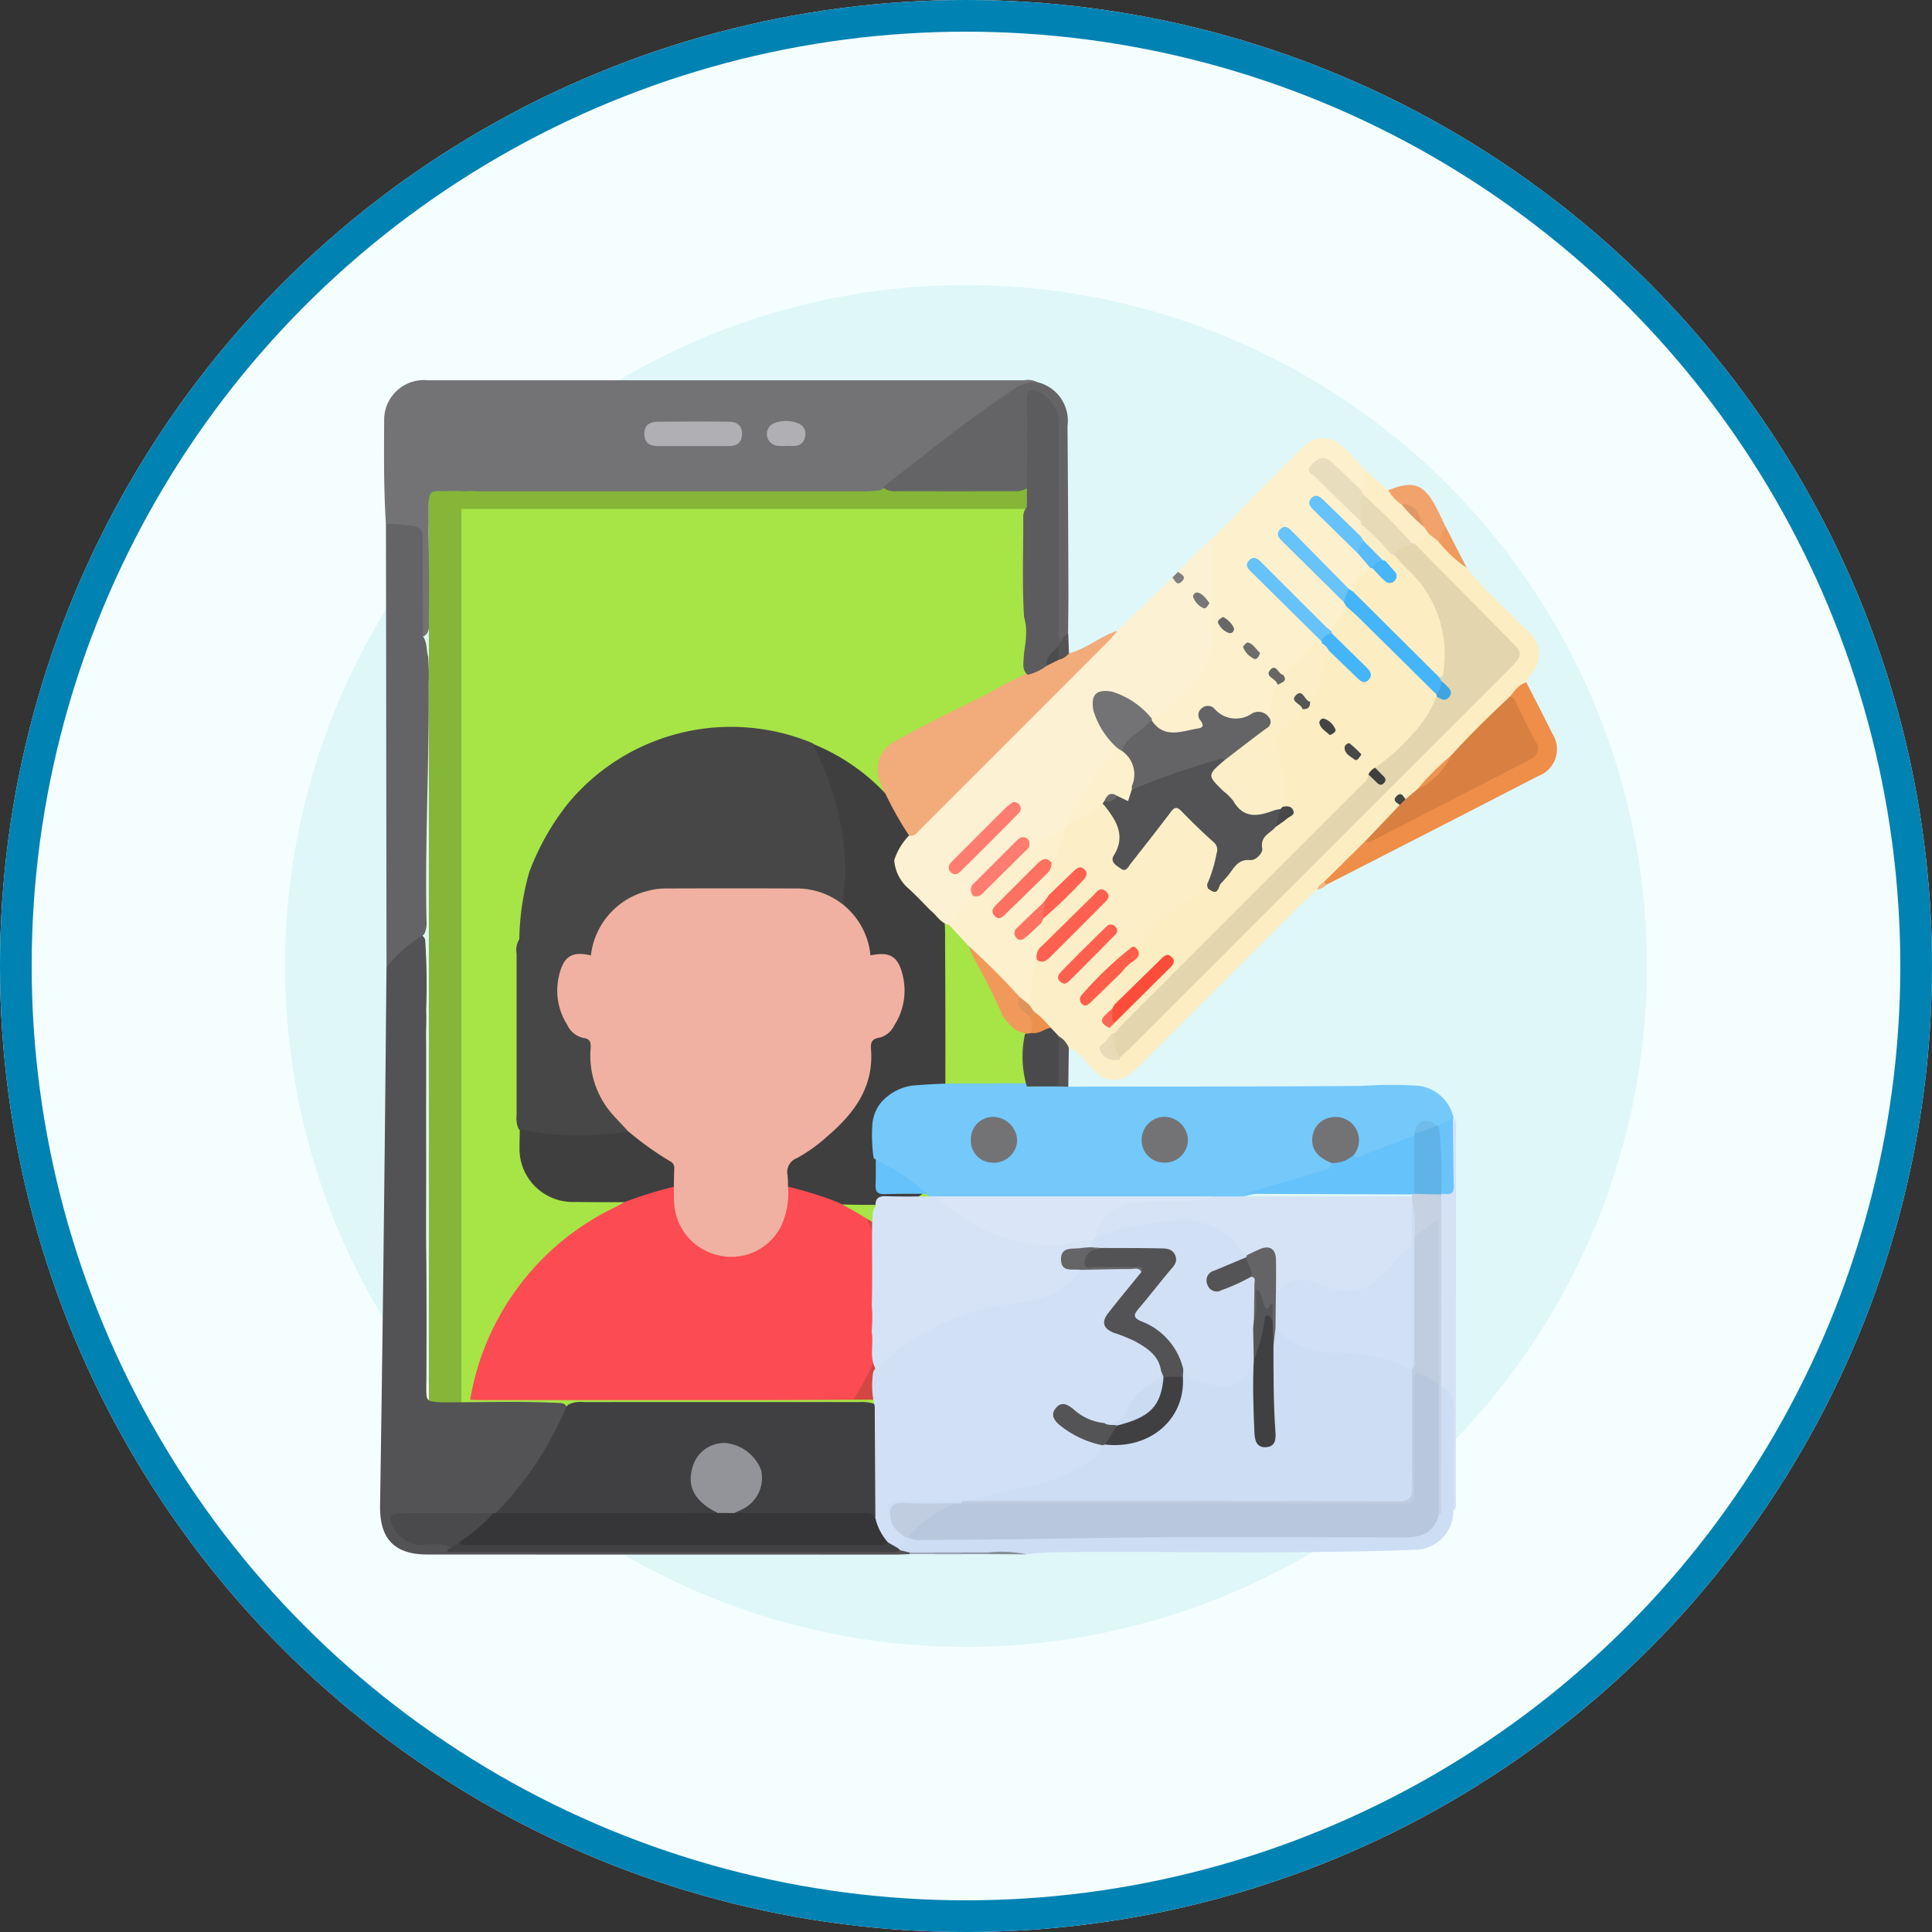 <svg xmlns="http://www.w3.org/2000/svg" xmlns:xlink="http://www.w3.org/1999/xlink" width="122" height="122" viewBox="0 0 122 122">
  <rect x="0" y="0" width="122" height="122" fill="#333333" stroke="none"/>
  <defs>
    <clipPath id="clip-path">
      <rect id="Rectángulo_88013" data-name="Rectángulo 88013" width="74.301" height="74.168" fill="none"/>
    </clipPath>
  </defs>
  <g id="Grupo_138599" data-name="Grupo 138599" transform="translate(6242 10695)">
    <g id="Elipse_5546" data-name="Elipse 5546" transform="translate(-6242 -10695)" fill="#f5feff" stroke="#0082b2" stroke-width="2">
      <circle cx="61" cy="61" r="61" stroke="none"/>
      <circle cx="61" cy="61" r="60" fill="none"/>
    </g>
    <circle id="Elipse_5556" data-name="Elipse 5556" cx="43" cy="43" r="43" transform="translate(-6224 -10677)" fill="#dff7f9"/>
    <g id="Grupo_137614" data-name="Grupo 137614" transform="translate(-6218 -10671)">
      <rect id="Rectángulo_88011" data-name="Rectángulo 88011" width="38.578" height="60.638" transform="translate(3.08 5.614)" fill="#85b638"/>
      <rect id="Rectángulo_88012" data-name="Rectángulo 88012" width="37.817" height="60.638" transform="translate(5.136 8.138)" fill="#a7e446"/>
      <g id="Grupo_137615" data-name="Grupo 137615">
        <g id="Grupo_137614-2" data-name="Grupo 137614" clip-path="url(#clip-path)">
          <path id="Trazado_203802" data-name="Trazado 203802" d="M19.633,62.868a16.581,16.581,0,0,1,.626-4.226,15.783,15.783,0,0,1,2.5-4.406,13.376,13.376,0,0,1,15.287-3.793,2.486,2.486,0,0,1,.255.141A12.027,12.027,0,0,1,39.72,54a17.054,17.054,0,0,1,.656,4.9,6.041,6.041,0,0,1-.239,1.765c-.244.139-.429-.034-.6-.141a5.884,5.884,0,0,0-3.116-.748q-3.425-.035-6.851,0a5.114,5.114,0,0,0-4.1,1.641,4.474,4.474,0,0,0-1.022,2.011c-.1.462-.286.639-.785.534-.538-.113-.934.184-1.2.774A3.389,3.389,0,0,0,23.924,69a.6.6,0,0,1,.335.583c.017.379.05.759.073,1.137A5.572,5.572,0,0,0,26.1,74.3c.2.205.569.37.353.779a2.2,2.2,0,0,1-1.156.274,18.691,18.691,0,0,1-4.962-.173,1.162,1.162,0,0,1-.75-.335,1.8,1.8,0,0,1-.122-.88q0-5.09,0-10.18a1.324,1.324,0,0,1,.172-.92" transform="translate(-10.842 -27.558)" fill="#474747"/>
          <path id="Trazado_203803" data-name="Trazado 203803" d="M61.43,62.113a14.6,14.6,0,0,1,.123-1.785,17.543,17.543,0,0,0-1.8-7.844c-.071-.143-.258-.276-.112-.476a12.941,12.941,0,0,1,6.226,5.467,22.684,22.684,0,0,1,1.215,2.591,1.373,1.373,0,0,1,.358.736,12.889,12.889,0,0,1,.418,3.522q.041,6.656,0,13.312a3.5,3.5,0,0,1-3.427,3.41q-1.618.039-3.237-.012a24.081,24.081,0,0,1-3.28-1.069c-.329-1.052-.187-1.518.686-2.082a16.472,16.472,0,0,0,2.65-2.15,5.8,5.8,0,0,0,1.821-4.294c0-.569.058-1.017.728-1.167a1.191,1.191,0,0,0,.665-.584,3.866,3.866,0,0,0,.478-3.388,1.135,1.135,0,0,0-1.447-.891c-.293.04-.464-.034-.526-.329a4.667,4.667,0,0,0-1.376-2.544.387.387,0,0,1-.16-.422" transform="translate(-32.18 -28.98)" fill="#3f3f3f"/>
          <path id="Trazado_203804" data-name="Trazado 203804" d="M12.852,128.453a16.511,16.511,0,0,1,9.164-12.163c.195-.1.385-.209.577-.313a6.017,6.017,0,0,1,3.136-1.012c.2.263.128.574.146.867a3.443,3.443,0,0,0,4.575,3.237,3.571,3.571,0,0,0,2.316-3.272c.015-.271-.063-.566.159-.8a24.433,24.433,0,0,1,3.121.977A19.789,19.789,0,0,1,37.861,117a6.28,6.28,0,0,1,1.321,3.354,10.611,10.611,0,0,1-1.555,7.459,1.579,1.579,0,0,1-.609.642c-1.739.007-3.477.019-5.216.019q-9.116,0-18.232,0c-.24,0-.479-.013-.719-.02" transform="translate(-7.162 -64.063)" fill="#fc4b52"/>
          <path id="Trazado_203805" data-name="Trazado 203805" d="M67.433,131.013c2.476-3.657,2.892-7.465.843-11.456a16.091,16.091,0,0,1,6.247,6.548,15.354,15.354,0,0,1,1.685,4.905l-8.776,0" transform="translate(-37.576 -66.622)" fill="#d44641"/>
          <path id="Trazado_203806" data-name="Trazado 203806" d="M39.85,91.333a4.9,4.9,0,0,1-.475,2.56,3.508,3.508,0,0,1-3.96,1.762,3.582,3.582,0,0,1-2.762-3.422c-.012-.3-.01-.6-.014-.9a.793.793,0,0,1-.149-.679,1.008,1.008,0,0,0-.59-1.067,12.94,12.94,0,0,1-1.71-1.21.912.912,0,0,1-.436-.546c-.3-.322-.6-.638-.9-.966a5.6,5.6,0,0,1-1.47-4.245c.024-.368,0-.63-.481-.688a1.46,1.46,0,0,1-.991-.812,4.034,4.034,0,0,1-.511-3.168c.288-1.186.83-1.506,2-1.223a4.753,4.753,0,0,1,3.627-4.084A4.168,4.168,0,0,1,32.1,72.5q4.143-.017,8.286,0a4.663,4.663,0,0,1,4.67,4.226c1.231-.258,1.757.062,2.038,1.271a4.042,4.042,0,0,1-.546,3.164,1.407,1.407,0,0,1-.9.754c-.507.071-.592.307-.558.752.182,2.388-1.083,4.057-2.777,5.5a10,10,0,0,1-1.9,1.358.941.941,0,0,0-.592,1.091,6.8,6.8,0,0,1,.027.719" transform="translate(-14.088 -40.395)" fill="#f0b1a2"/>
          <path id="Trazado_203807" data-name="Trazado 203807" d="M26.75,106.988a19.718,19.718,0,0,0,2.63,1.884.466.466,0,0,1,.279.477c-.017.379-.018.76-.025,1.14a25.481,25.481,0,0,0-3.121.976c-1.059,0-2.119,0-3.178-.014a3.358,3.358,0,0,1-3.447-3.445c0-.379.013-.758.021-1.138a18.049,18.049,0,0,0,6.841.119" transform="translate(-11.082 -59.551)" fill="#3f3f3f"/>
          <path id="Trazado_203808" data-name="Trazado 203808" d="M.686,9.083C.544,6.909.563,4.73.575,2.554A2.51,2.51,0,0,1,3.339.012q15.067,0,30.136,0,3.767,0,7.534,0a1.194,1.194,0,0,1,.815.128c-2.7,1.1-4.781,3.1-7.081,4.787a24.164,24.164,0,0,1-2.806,2.016,1.294,1.294,0,0,1-.269.044c-.283.015-.563.041-.845.041H6.715c-.231,0-.46-.022-.69-.025-.379.045-.758-.018-1.137,0-1.519.043-1.511-.268-1.5,1.56,0,.306.006.612-.009.92q.044,2.843.019,5.684c0,.366.084.787-.339,1.025-.371-.275-.282-.686-.286-1.053-.015-1.553,0-3.106-.01-4.658-.007-.888-.11-.99-.988-1.121C1.4,9.3,1,9.359.686,9.083" transform="translate(-0.316 0)" fill="#737375"/>
          <path id="Trazado_203809" data-name="Trazado 203809" d="M82.57,100.492c6.176-.009,12.352,0,18.527-.046a28.436,28.436,0,0,1,3.447-.022,2.584,2.584,0,0,1,2.366,2.083l-.041.095a2.5,2.5,0,0,1-.922.434.579.579,0,0,1-.208-.025c-.58-.284-.991-.155-1.194.487a.652.652,0,0,1-.136.182c-1.035.532-2.141.891-3.214,1.329-.236.1-.493.153-.676-.121-.087-.293.1-.541.139-.812a1.107,1.107,0,0,0-.73-1.338,1.221,1.221,0,0,0-1.3,2.043c.206.19.492.27.673.5.182.557-.322.569-.6.675a31.994,31.994,0,0,1-4.522,1.342c-.247.055-.491.126-.744.165-5.506.062-11.011.013-16.515.025-1,0-2,.034-2.994-.023a23.959,23.959,0,0,1-3.647-2.468,10.068,10.068,0,0,1-.082-2.116,2.6,2.6,0,0,1,.457-1.271,3.18,3.18,0,0,1,2.44-1.212c1.764-.153,3.523-.1,5.284-.113.361-.016.722.008,1.083,0a5.271,5.271,0,0,1,.542,0c.637-.014,1.275-.022,1.912,0a.907.907,0,0,1,.648.208" transform="translate(-39.112 -55.873)" fill="#75c8fa"/>
          <path id="Trazado_203810" data-name="Trazado 203810" d="M33.445,118.271c-.333.009-.666.027-1,.027q-14.729,0-29.458-.006c-2.092,0-3.019-1-2.987-3.088q.167-10.766.282-21.532c.05-4.152.083-8.3.124-12.457.3-1.01,1.177-1.453,1.976-1.962.213-.136.382-.022.465.211a42.518,42.518,0,0,1,.063,4.469c.02.375.012.749,0,1.123s0,.754,0,1.131q0,1.513,0,3.026c-.005,1.108,0,2.216,0,3.324q0,.569,0,1.138t0,1.144c0,1.659-.014,3.319.012,4.977q.025,3.909,0,7.82c-.009,1.017-.028,1.017,1.024,1.069,2.513,0,5.027-.094,7.537.05.322.091.38.313.264.593A16.256,16.256,0,0,1,7.261,115.8a1,1,0,0,1-.241.066c-1.716.07-3.433.009-5.148.037-.292,0-.7-.11-.817.244s.2.6.441.835a2.288,2.288,0,0,0,1.652.477c.493.021,1.038-.161,1.453.283.306.286.685.159,1.029.159q13.5.007,27,0a1.035,1.035,0,0,1,.777.142.145.145,0,0,1,.04.221" transform="translate(0 -44.13)" fill="#535355"/>
          <path id="Trazado_203811" data-name="Trazado 203811" d="M87.4,28.235,90.9,24.866c.389.156.5.036.347-.348a29.673,29.673,0,0,1,2.312-2.264c.235.231.166.514.137.792a16.321,16.321,0,0,0,.023,3.356,7.225,7.225,0,0,1-3.394,7.27,1.252,1.252,0,0,1-.632.248c-.321,0-.475-.26-.672-.454a3.917,3.917,0,0,0-2.085-1.2c-.649-.109-.915.13-.844.787a3.07,3.07,0,0,0,.843,1.763,1.979,1.979,0,0,1,.583.79c.052.348-.169.568-.377.792a14.975,14.975,0,0,0-2.656,4.058,1.053,1.053,0,0,1-.224.251c-.572.428-1.187.794-1.764,1.218-.209.155-.456.389-.729.067-.157-.553-.439-.546-.806-.183-.758.747-1.5,1.508-2.262,2.253a1.083,1.083,0,0,0-.273.979,4.955,4.955,0,0,1-1.613,1.768c-.569-.1-.81-.622-1.215-.934-.448-.458-.887-.927-1.361-1.357a2.608,2.608,0,0,1-.913-1.8,4,4,0,0,1,.955-1.576c.984-.859,1.87-1.818,2.793-2.739q4.486-4.469,8.954-8.954A11.4,11.4,0,0,1,87.4,28.235" transform="translate(-40.857 -12.401)" fill="#fcf1d2"/>
          <path id="Trazado_203812" data-name="Trazado 203812" d="M109.954,26.007c1.725-.822,3.757-2.993,3.848-5.148.046-1.071.02-2.121-.03-3.184a13.77,13.77,0,0,1,.141-3.2c1.868-1.891,3.717-3.8,5.614-5.662a1.722,1.722,0,0,1,2.437-.029c.535.469.994,1.023,1.488,1.539a1.544,1.544,0,0,1-.155,1.25c-.335.154-.529-.09-.73-.276-.394-.366-.763-.759-1.148-1.135a1.261,1.261,0,0,0-.5-.353.623.623,0,0,0-.682.238c-.225.259,0,.414.156.577.938.981,1.966,1.873,2.841,2.916a.957.957,0,0,1,.069.214,1.076,1.076,0,0,1-.077.665c-.34.244-.514-.069-.7-.239-.545-.505-1.048-1.053-1.588-1.563-.19-.18-.43-.566-.674-.335-.266.251.129.483.306.665.822.845,1.66,1.674,2.5,2.5.255.337.705.534.74,1.029-.31.553-.913.9-1.1,1.541a.38.38,0,0,1-.408-.07c-1.13-1.077-2.212-2.2-3.324-3.3a2.242,2.242,0,0,0-.46-.4.215.215,0,0,0-.28.012.23.23,0,0,0-.013.283,2.318,2.318,0,0,0,.449.521c1.152,1.165,2.328,2.306,3.468,3.483a.714.714,0,0,1,.171.4,2.939,2.939,0,0,1-.99,1.552c-.405.069-.587-.26-.812-.482-1.129-1.112-2.245-2.238-3.367-3.358a3.832,3.832,0,0,0-.39-.369c-.14-.106-.3-.255-.463-.066-.124.147.012.29.113.4.329.358.688.685,1.023,1.038,1.089,1.147,2.306,2.171,3.3,3.409a.325.325,0,0,1-.039.209,12.352,12.352,0,0,0-1.9,1.652c-.161.165-.293.357-.542.4-.21.031-.352-.171-.57-.165.042.3.391.478.321.814-.283.627-.12,1.4-.657,1.945a2.4,2.4,0,0,0-1.568.1,1.35,1.35,0,0,1-1.628-.22c-.2-.18-.463-.378-.764-.25-.332.141-.164.438-.142.677.033.36-.172.507-.478.582a9.639,9.639,0,0,1-1.59.269c-.651.046-1.016-.392-1.32-.893a.146.146,0,0,1,.093-.186" transform="translate(-61.216 -4.621)" fill="#fcf0cd"/>
          <path id="Trazado_203813" data-name="Trazado 203813" d="M94.708,61.791l.153-.154a6.427,6.427,0,0,1,2.189-1.29,2.265,2.265,0,0,1,1,2.852c-.031.1-.065.194-.092.292-.073.26-.1.525.178.677.3.17.47-.074.627-.274.692-.884,1.375-1.776,2.073-2.656.064-.08.123-.164.186-.243.525-.649.682-.667,1.277-.1.576.544,1.1,1.143,1.7,1.66a1.087,1.087,0,0,1,.378,1.163,7.314,7.314,0,0,1-.6,1.814,2.012,2.012,0,0,1-.892.916,9.9,9.9,0,0,0-3.048,2.529,1.978,1.978,0,0,1-.781.607,9.764,9.764,0,0,0-2.327,2.069,2.351,2.351,0,0,0-.872,1.114c.449-.016.615-.332.839-.538.337-.311.638-.663.986-.962.17-.147.336-.44.635-.176.106.675-.28,1.253-.369,1.889a1.235,1.235,0,0,1-.2.394c-.219.34-.874.608-.177,1.1a.447.447,0,0,1,.173.375.766.766,0,0,1-.186.405c-.626.813-.6.878.423,1.193a.57.57,0,0,1,.134.068c.244.3.368.665.587.976a1.59,1.59,0,0,1-2.243-.3c-.514-.475-.886-1.117-1.576-1.394-.306-.154-.459-.469-.717-.673q-.243-.253-.5-.5c-.351-.387-.761-.713-1.128-1.083a1.442,1.442,0,0,1-.312-.611,8.284,8.284,0,0,1,.483-2.588,6.375,6.375,0,0,0,2.41-1.919c.591-.565,1.166-1.146,1.732-1.736.13-.136.389-.306.208-.5-.219-.236-.42.023-.573.172-.916.89-1.8,1.814-2.724,2.694-.217.206-.394.669-.854.353-.2-.475.025-.924.081-1.384a1.4,1.4,0,0,1,.174-.422c.7-.695,1.413-1.382,2.107-2.088a2.349,2.349,0,0,0,.4-.46c.052-.089.1-.193.023-.283a.232.232,0,0,0-.339,0c-.391.286-.687.677-1.052.99-.209.178-.373.52-.75.3-.24-.44.023-.888-.022-1.331a1.932,1.932,0,0,1,.159-.665c.435-.711.466-1.6,1.018-2.263" transform="translate(-51.396 -33.628)" fill="#fcefc8"/>
          <path id="Trazado_203814" data-name="Trazado 203814" d="M3.149,46.519a8.151,8.151,0,0,0-2.277,2q-.011-9.4-.023-18.8-.006-4.6-.012-9.205a12.253,12.253,0,0,1,1.665.122c.546.084.66.319.658.8-.007,2.062.009,4.125.017,6.188.28.383.2.857.324,1.28a14.7,14.7,0,0,1,.034,1.688c.039,5-.242,10-.136,15a1.587,1.587,0,0,1-.143.82l-.106.108" transform="translate(-0.466 -11.431)" fill="#646466"/>
          <path id="Trazado_203815" data-name="Trazado 203815" d="M106.013,55.994c-.574-.061-.461-.579-.614-.921a.2.2,0,0,1-.045-.2,3.97,3.97,0,0,1,.766-.853q11.7-11.709,23.412-23.413c.163-.163.33-.322.487-.491.53-.568.536-.78-.028-1.349-1.786-1.8-3.586-3.584-5.372-5.384-.263-.265-.621-.474-.653-.91.209-.382.611-.5.958-.689.339-.017.511.247.731.431.589.562,1.132,1.169,1.668,1.781a20.81,20.81,0,0,0,2.347,2.495c.47.5.973.973,1.456,1.463a1.867,1.867,0,0,1,.151,2.874,1.872,1.872,0,0,0-.189.4c-.3.371-.685.665-1,1.025q-1.84,1.824-3.663,3.666c-.728.706-1.438,1.431-2.154,2.15-.263.217-.45.542-.829.6-.319-.109-.366.038-.286.306a14.542,14.542,0,0,1-2.119,2.334c-.883.84-1.7,1.743-2.607,2.561-.178.159-.383.285-.568.435-.391.365-.792.719-1.17,1.1q-5,4.99-9.993,9.985c-.216.215-.457.4-.686.606" transform="translate(-58.702 -12.138)" fill="#fcedc2"/>
          <path id="Trazado_203816" data-name="Trazado 203816" d="M86.078,35.763c-.162.2-.309.405-.487.584q-5.977,5.987-11.962,11.966c-.174.174-.31.426-.623.386l-.1-.055a21.44,21.44,0,0,1-1.783-3.3,2,2,0,0,1,.947-2.616c1.8-1.027,3.68-1.91,5.531-2.844a10.439,10.439,0,0,0,1.142-.629c.35-.189.712-.356,1.067-.535q.285-.131.56-.281c.4-.191.8-.392,1.193-.6.245-.115.487-.235.728-.356.249-.093.452-.3.741-.3,1.107-.281,1.974-1.074,3.049-1.423" transform="translate(-39.531 -19.928)" fill="#f2ab7a"/>
          <path id="Trazado_203817" data-name="Trazado 203817" d="M71.765,6.917c2.182-1.7,4.341-3.439,6.6-5.044C78.9,1.491,79.459,1.13,80,.747A2.222,2.222,0,0,1,81.5.3,2.508,2.508,0,0,1,83.4,3.073q.043,5.251.057,10.5c0,.868-.013,1.736-.021,2.6-.18.208-.216.672-.676.377a2.3,2.3,0,0,1-.158-1.2Q82.6,9.52,82.6,3.686a3.642,3.642,0,0,0-.295-1.722,1.53,1.53,0,0,0-.427-.537c-.182-.137-.379-.315-.619-.2-.212.106-.178.353-.18.551-.016,1.382,0,2.764-.012,4.145a1.434,1.434,0,0,1-.248,1.091,1.6,1.6,0,0,1-.888.17q-3.588.01-7.177,0c-.349,0-.723.041-.994-.27" transform="translate(-39.99 -0.166)" fill="#646466"/>
          <path id="Trazado_203818" data-name="Trazado 203818" d="M74.536,154.013l-.6-.143c-.155,0-.192-.089-.181-.222a1.271,1.271,0,0,1,.651-.694.823.823,0,0,1,.271,0c2.638.051,5.279.106,7.912,0,7.422-.286,14.845-.046,22.267-.135a10.5,10.5,0,0,0,1.3-.05,1.762,1.762,0,0,0,1.581-1.154,2.223,2.223,0,0,0,.149-1.052c0-1.994,0-3.988,0-5.981a1.613,1.613,0,0,1,.169-1.038.65.65,0,0,1,.87.675c-.005,2.386.108,4.773-.053,7.157a2.455,2.455,0,0,1-2.482,2.467c-7.65.289-15.3.072-22.953.153-.506.005-1.01.086-1.516.132a18.4,18.4,0,0,0-2.456-.067H76.1a9.782,9.782,0,0,1-1.561-.051" transform="translate(-41.097 -79.977)" fill="#cdddf4"/>
          <path id="Trazado_203819" data-name="Trazado 203819" d="M146.332,44.039c.313-.352.553-.788,1.061-.913.544,1.071,1.1,2.137,1.628,3.213a1.806,1.806,0,0,1-.869,2.692q-6.677,3.442-13.367,6.858c-.161.053-.2-.02-.17-.166l2.63-2.6c3.112-1.641,6.245-3.243,9.384-4.83.251-.127.5-.252.748-.387a.741.741,0,0,0,.343-1.14c-.472-.9-.927-1.817-1.388-2.727" transform="translate(-75.007 -24.031)" fill="#ee8e49"/>
          <path id="Trazado_203820" data-name="Trazado 203820" d="M151.808,130.086c0-2.126-.027-4.253.011-6.378.012-.681-.109-1.2-.781-1.475a.96.96,0,0,1-.215-.787c-.024-3.5.029-7-.03-10.5a2.052,2.052,0,0,1,.081-.682.7.7,0,0,1,.15-.243,1.016,1.016,0,0,0,.556-1.068c-.018-.866,0-1.732-.006-2.6a2.189,2.189,0,0,1,.2-1.039l.057.005c.212.211.137.481.137.728q0,11.658-.012,23.316c0,.247.079.518-.143.724" transform="translate(-84.027 -58.684)" fill="#d5e2f6"/>
          <path id="Trazado_203821" data-name="Trazado 203821" d="M144.138,16.887c-.2.364-.615.406-.924.607a.217.217,0,0,1-.2.035c-1.107-.925-2.063-2-3.086-3.016-.085-.123-.17-.245-.093-.4.373-.343-.059-.887.308-1.23l1.425,1.257a3.646,3.646,0,0,1,.967.8c.456.476.929.934,1.395,1.4.117.167.336.3.213.554" transform="translate(-77.902 -7.176)" fill="#fcefc8"/>
          <path id="Trazado_203822" data-name="Trazado 203822" d="M144.635,16.2a2.92,2.92,0,0,1-.852-.905c1.566-.659,2.278-.4,3.059,1.134.2.383.375.773.562,1.16-.046.361-.03.752-.446.937l-.6-.479-.315-.437c-.395-.544-.686-1.191-1.407-1.41" transform="translate(-80.121 -8.331)" fill="#f1a36b"/>
          <path id="Trazado_203823" data-name="Trazado 203823" d="M96.411,93.557a1.519,1.519,0,0,1,.65.738q-.017,1.229-.034,2.458l-.611-.012a4.634,4.634,0,0,1,0-3.183" transform="translate(-53.568 -52.133)" fill="#545456"/>
          <path id="Trazado_203824" data-name="Trazado 203824" d="M150.953,21.833c.191-.292.173-.684.446-.937l1.338,2.606a7.754,7.754,0,0,1-1.784-1.668" transform="translate(-84.117 -11.644)" fill="#f09a5e"/>
          <path id="Trazado_203825" data-name="Trazado 203825" d="M96.7,36.622a1.007,1.007,0,0,1,.446-.456q.025.622.049,1.245a1.161,1.161,0,0,1-.651.408.881.881,0,0,1-.154-.827.51.51,0,0,1,.31-.369" transform="translate(-53.692 -20.153)" fill="#555455"/>
          <path id="Trazado_203826" data-name="Trazado 203826" d="M86.636,167.155a7.594,7.594,0,0,1,2.438.121l-2.439-.013c-.053-.024-.07-.048-.053-.072a.07.07,0,0,1,.053-.036" transform="translate(-48.243 -93.122)" fill="#868e98"/>
          <path id="Trazado_203827" data-name="Trazado 203827" d="M113.362,27.368c.2.154.572.27.249.594s-.44-.054-.6-.246l.347-.348" transform="translate(-62.976 -15.25)" fill="#807f7d"/>
          <path id="Trazado_203828" data-name="Trazado 203828" d="M79.06,167.2l1.694,0c.048.026.064.051.048.076s-.032.038-.049.038l-1.694,0c0-.035,0-.071,0-.106" transform="translate(-44.055 -93.169)" fill="#9aa4b2"/>
          <path id="Trazado_203829" data-name="Trazado 203829" d="M82.884,167.311c0-.038,0-.076,0-.114l1.694,0a.887.887,0,0,0,0,.108l-1.694,0" transform="translate(-46.185 -93.168)" fill="#9199a7"/>
          <path id="Trazado_203830" data-name="Trazado 203830" d="M77.089,167.207c0,.035,0,.071,0,.106l-1.56,0a.326.326,0,0,0-.006-.106l1.566,0" transform="translate(-42.084 -93.174)" fill="#9fa9b8"/>
          <path id="Trazado_203831" data-name="Trazado 203831" d="M134.064,71.577l.17.166a.976.976,0,0,1-.617.311.947.947,0,0,1,.447-.477" transform="translate(-74.456 -39.885)" fill="#f3b381"/>
          <path id="Trazado_203832" data-name="Trazado 203832" d="M40.756,7.464c-.742,0-1.484,0-2.226,0-.516,0-.832-.206-.845-.759-.013-.573.357-.774.836-.78,1.509-.018,3.019-.02,4.529,0,.485.008.835.242.806.808s-.368.736-.874.731c-.742-.008-1.484,0-2.226,0" transform="translate(-20.999 -3.294)" fill="#b0b0b4"/>
          <path id="Trazado_203833" data-name="Trazado 203833" d="M56.419,7.407a2.9,2.9,0,0,1-.611-.008.754.754,0,0,1-.639-.676.716.716,0,0,1,.449-.743,2.044,2.044,0,0,1,1.632.055.692.692,0,0,1,.325.8c-.137.657-.667.594-1.156.573" transform="translate(-30.741 -3.253)" fill="#b0b0b4"/>
          <path id="Trazado_203834" data-name="Trazado 203834" d="M133.817,111.458l-10.608-.04c1.552-.456,3.11-.891,4.651-1.382.315-.1.8-.049.881-.562a2.325,2.325,0,0,1,1.386-.492c.244.273.459.038.677-.044q1.582-.6,3.162-1.2a.825.825,0,0,1,.232.693,11.585,11.585,0,0,1-.13,2.925.217.217,0,0,1-.252.1" transform="translate(-68.657 -60.034)" fill="#66c2fa"/>
          <path id="Trazado_203835" data-name="Trazado 203835" d="M93.915,92.847q0,1.592,0,3.183l-2,0a6.681,6.681,0,0,1-.131-3.256.476.476,0,0,1,.3-.261c.446-.045.857-.343,1.333-.2l.5.524" transform="translate(-51.072 -51.423)" fill="#4a4a4c"/>
          <path id="Trazado_203836" data-name="Trazado 203836" d="M147.512,110.613l-.005-3.685q0-.076.005-.151a1.707,1.707,0,0,1,1.385-.464l.153,0a.755.755,0,0,1,.355.638,27.49,27.49,0,0,1,.008,3.185.747.747,0,0,1-.213.476l.013.039a1.6,1.6,0,0,1-1.7-.041" transform="translate(-82.196 -59.226)" fill="#60b3e7"/>
          <path id="Trazado_203837" data-name="Trazado 203837" d="M85.652,107.97a1.372,1.372,0,0,1-1.387-1.485,1.394,1.394,0,0,1,1.413-1.4,1.538,1.538,0,0,1,1.508,1.514,1.467,1.467,0,0,1-1.534,1.375" transform="translate(-46.955 -58.555)" fill="#737375"/>
          <path id="Trazado_203838" data-name="Trazado 203838" d="M135.55,107.527a1.989,1.989,0,0,1-1.386.491q-1.348-.531-1.21-1.632a1.4,1.4,0,0,1,1.252-1.258,1.47,1.47,0,0,1,1.344,2.4" transform="translate(-74.08 -58.579)" fill="#737375"/>
          <path id="Trazado_203839" data-name="Trazado 203839" d="M110,107.969a1.408,1.408,0,0,1-1.389-1.439,1.452,1.452,0,0,1,1.4-1.449,1.5,1.5,0,0,1,1.523,1.5A1.451,1.451,0,0,1,110,107.969" transform="translate(-60.519 -58.555)" fill="#737375"/>
          <path id="Trazado_203840" data-name="Trazado 203840" d="M73.914,113.356c-.889,0-1.779-.006-2.667.019-.422.012-.6-.128-.58-.566.027-.532.011-1.067.014-1.6a12.188,12.188,0,0,1,3.233,2.147" transform="translate(-39.378 -61.97)" fill="#66c2fa"/>
          <path id="Trazado_203841" data-name="Trazado 203841" d="M151.142,110.072a24.686,24.686,0,0,0-.151-4.3c.216-.309.616-.262.889-.46.018,1.427.028,2.855.058,4.282.014.657-.443.467-.8.476" transform="translate(-84.138 -58.685)" fill="#6ac4fa"/>
          <path id="Trazado_203842" data-name="Trazado 203842" d="M148.9,105.968a5.187,5.187,0,0,1-1.385.464c.181-.808.746-1,1.385-.464" transform="translate(-82.203 -58.882)" fill="#6fbbea"/>
          <path id="Trazado_203843" data-name="Trazado 203843" d="M16.5,152.766a21.754,21.754,0,0,0,4.47-6.735l.1-.115a1.787,1.787,0,0,1,.971-.164q8.714-.007,17.427,0a2.643,2.643,0,0,1,.837.083.7.7,0,0,1,.259.159,1.529,1.529,0,0,1,.184.883q.013,2.635,0,5.271a1.471,1.471,0,0,1-.18.883A4.753,4.753,0,0,1,38.993,153c-2.064.03-4.128.014-6.192.011a3.7,3.7,0,0,1-.986-.071c-.155-.077-.372-.137-.174-.372a2.313,2.313,0,0,1,.507-.338,1.946,1.946,0,0,0,.859-2.194,2.481,2.481,0,0,0-2.069-1.477,1.893,1.893,0,0,0-1.817,1.388,2.009,2.009,0,0,0,.814,2.284,2.144,2.144,0,0,1,.506.34c.194.242-.035.291-.19.371a3.331,3.331,0,0,1-.917.076q-5.835,0-11.67,0a1.525,1.525,0,0,1-1.167-.246" transform="translate(-9.193 -81.216)" fill="#404042"/>
          <path id="Trazado_203844" data-name="Trazado 203844" d="M13.547,161.343l14.028-.012a.8.8,0,0,1,1.042.007l8.033.005c.329,0,.675-.055.873.31a6.362,6.362,0,0,1,.806,1.288.343.343,0,0,1-.081.482,1.748,1.748,0,0,1-.973.148q-12.471,0-24.942,0a2.3,2.3,0,0,1-.908-.089c-.45-.295-.115-.537.093-.709a12.185,12.185,0,0,1,1.879-1.426l.149,0" transform="translate(-6.242 -89.794)" fill="#363638"/>
          <path id="Trazado_203845" data-name="Trazado 203845" d="M10.33,165.743c.226.252.527.15.8.15q12.743.008,25.486,0c.269,0,.569.1.8-.144.308-.1.451.1.574.325l.186.165c-.193.184-.435.12-.658.12q-13.859,0-27.717,0c-.072,0-.144-.012-.226-.02,0-.212.19-.209.3-.29.1-.185.181-.4.463-.307" transform="translate(-5.332 -92.347)" fill="#414143"/>
          <path id="Trazado_203846" data-name="Trazado 203846" d="M5.833,163.447l-.462.307a3.881,3.881,0,0,0-1.869-.141,2.051,2.051,0,0,1-1.843-1.155c-.325-.581-.153-.852.505-.855,1.942-.006,3.885,0,5.827,0a11.835,11.835,0,0,1-2.158,1.843" transform="translate(-0.835 -90.05)" fill="#4a4a4c"/>
          <path id="Trazado_203847" data-name="Trazado 203847" d="M82.3,71.173,81.019,69.79a15.49,15.49,0,0,0,1.607-1.762,28.241,28.241,0,0,0,2.709-2.549c.235-.216.41-.534.8-.528.215.241.369.012.514-.086.611-.41,1.21-.837,1.814-1.257a7.138,7.138,0,0,1-.907,2.307,1.19,1.19,0,0,0-1.023.412c-.661.681-1.345,1.338-2.005,2.019-.184.189-.577.447-.346.669.281.269.522-.156.725-.348.6-.564,1.16-1.16,1.749-1.732.2-.19.361-.449.7-.415.34.467-.143.961.048,1.433.039.249-.141.39-.275.553-.408.414-.829.816-1.227,1.24-.178.19-.559.421-.339.665.248.275.456-.136.661-.282s.365-.433.692-.406c.057.546-.251,1.064-.128,1.615a.7.7,0,0,1-.158.711,23.956,23.956,0,0,0-.484,2.834c-.335.02-.489-.256-.706-.429a44.5,44.5,0,0,1-3.13-3.28" transform="translate(-45.147 -35.445)" fill="#fcf0cd"/>
          <path id="Trazado_203848" data-name="Trazado 203848" d="M105.37,46.1c-.006.034-.012.067-.019.1.1.336-.191.448-.375.58a10.429,10.429,0,0,0-1.445,1.335c-.189.088-.27-.044-.353-.173a5.162,5.162,0,0,1-1.5-2.355c-.188-1.012.184-1.379,1.2-1.19a5.259,5.259,0,0,1,2.491,1.7" transform="translate(-56.632 -24.716)" fill="#737375"/>
          <path id="Trazado_203849" data-name="Trazado 203849" d="M101.251,52.468l.293.189a1.335,1.335,0,0,1,.948,1.588c-.033.276-.1.546-.148.82-.278.99-.278.99-1.039.678a.468.468,0,0,0-.709.111.765.765,0,0,1-.266.15,10.747,10.747,0,0,1-2.159,1.243,13.66,13.66,0,0,1,2.687-4.148c.172-.185.4-.337.394-.63" transform="translate(-54.704 -29.237)" fill="#fcf0cd"/>
          <path id="Trazado_203850" data-name="Trazado 203850" d="M85.15,60.2a.425.425,0,0,1,.452.225.389.389,0,0,1-.105.485c-.421.444-.856.874-1.288,1.307-.721.722-1.437,1.449-2.17,2.158-.222.215-.482.586-.823.223-.278-.3-.012-.558.211-.78q1.623-1.623,3.247-3.244a4.68,4.68,0,0,1,.476-.375" transform="translate(-45.19 -33.544)" fill="#fe7d70"/>
          <path id="Trazado_203851" data-name="Trazado 203851" d="M87.936,65.833l-2.726,2.7c-.217.214-.41.476-.779.38a.54.54,0,0,1,.03-.816c.89-.887,1.775-1.779,2.667-2.663.163-.162.345-.319.61-.2.282.13.215.372.2.6" transform="translate(-46.952 -36.326)" fill="#fe7d70"/>
          <path id="Trazado_203852" data-name="Trazado 203852" d="M116.993,30.948c-.117.178-.235.412-.4.314a1.174,1.174,0,0,1-.632-.7.256.256,0,0,1,.286-.277c.351.1.533.408.745.667" transform="translate(-64.616 -16.87)" fill="#767676"/>
          <path id="Trazado_203853" data-name="Trazado 203853" d="M105.575,53.747a1.508,1.508,0,0,0,.713-.567,9.421,9.421,0,0,1,3.1-2.564,1.854,1.854,0,0,0,.788-.788c.115.043.189.145.294.2.336.011.371-.333.571-.48.21-.254.407-.518.6-.785a1.2,1.2,0,0,1,.978-.619.811.811,0,0,0,.82-.674,1.838,1.838,0,0,1,1-1.416,9.165,9.165,0,0,0,.917-.723c-.08-.3-.442-.273-.514-.533a21,21,0,0,0-.455-3.94c-.108-.362.131-.633.4-.847a8.586,8.586,0,0,0,1.252-1.234,2.245,2.245,0,0,0,.518-.6,6.581,6.581,0,0,0,.823-2.376.979.979,0,0,1,.384-.8c.5-.089.7.339.991.6.342.3.641.655.983.959.124.11.278.294.45.091.115-.136.01-.29-.089-.409-.245-.294-.537-.543-.8-.823a11.783,11.783,0,0,1-1.3-1.388.216.216,0,0,1,.036-.2c.188-.594.784-.945.933-1.563a.474.474,0,0,1,.474.186c1.763,1.777,3.6,3.484,5.279,5.341a.632.632,0,0,1,.04.218,4.986,4.986,0,0,1-1.191,2.11,15.277,15.277,0,0,1-2.59,2.471.77.77,0,0,0-.479.472,2.461,2.461,0,0,1-.609.781Q112.436,51.3,104.976,58.76a2.284,2.284,0,0,1-.582.494.213.213,0,0,1-.2-.04A.329.329,0,0,0,104,58.89c-.019-.2.138-.308.23-.452,1.1-1.307,2.475-2.359,3.584-3.78-.489-.076-.631.213-.818.394-.641.621-1.26,1.264-1.9,1.886-.21.2-.38.5-.749.452,0-.712.409-1.336.449-2.041-.06-.335.185-.509.4-.646a.844.844,0,0,0,.372-.955" transform="translate(-57.955 -17.973)" fill="#fcedc2"/>
          <path id="Trazado_203854" data-name="Trazado 203854" d="M125.557,38c-.449.409-.263,1-.425,1.5a6.2,6.2,0,0,1-.763,1.723c-.288.2-.422-.233-.682-.166,0,.232.312.364.194.627a2.894,2.894,0,0,1-1.241,1.38.725.725,0,0,0-.333.948,11.563,11.563,0,0,1,.342,3.838c.033.143-.054.216-.16.278-.187.085-.393.117-.581.2a1.664,1.664,0,0,1-2.381-.6c-.291-.47-.861-.715-1.251-1.126-.646-.682-.649-.8.054-1.4.156-.133.32-.256.486-.375.776-.569,1.518-1.183,2.288-1.761a1.481,1.481,0,0,0,.617-.913c.34-.626.2-1.4.619-2a3.411,3.411,0,0,1,.333-.622c.554-.535,1.112-1.066,1.661-1.606.218-.215.422-.439.77-.387.35-.04.508.107.453.463" transform="translate(-65.641 -20.914)" fill="#fcefc8"/>
          <path id="Trazado_203855" data-name="Trazado 203855" d="M115.03,47.133a.454.454,0,0,1-.112.754c-.894.658-1.769,1.343-2.652,2.018-1.656.511-3.3,1.043-4.908,1.7-.287.118-.58.366-.93.14a.687.687,0,0,1,0-.227,1.8,1.8,0,0,0-.635-2.21c.2-.664.761-.987,1.262-1.373.22-.169.413-.371.618-.559.8,1.207,1.9.677,2.944.514.38-.059.3-.272.154-.487a.526.526,0,0,1,.083-.8.566.566,0,0,1,.823.089,1.784,1.784,0,0,0,2.327.258.809.809,0,0,1,1.028.178" transform="translate(-58.95 -25.892)" fill="#646466"/>
          <path id="Trazado_203856" data-name="Trazado 203856" d="M138.8,27.074c-.072-.806.611-1.087,1.063-1.53a.192.192,0,0,1,.193-.057c.332.15.513.489.826.662a.242.242,0,0,0,.34-.033c.073-.095.02-.195-.035-.281-.161-.252-.45-.423-.477-.76a.6.6,0,0,1,.419-.514.659.659,0,0,1,.444.176,9.984,9.984,0,0,1,2.617,3.37,8.845,8.845,0,0,1,.494,3.852c-.01.259-.052.52-.364.608-.352.037-.563-.2-.778-.416q-2.2-2.183-4.38-4.383c-.185-.187-.465-.348-.36-.7" transform="translate(-77.334 -13.687)" fill="#fcedc2"/>
          <path id="Trazado_203857" data-name="Trazado 203857" d="M137.959,29.984l5.415,5.384a.55.55,0,0,1,.248.374c-.045.294,0,.645-.426.706q-2.5-2.475-5.01-4.95c-.217-.213-.454-.405-.682-.607l-.163-.283c-.185-.39-.011-.639.324-.824l.295.2" transform="translate(-76.489 -16.597)" fill="#44b5fa"/>
          <path id="Trazado_203858" data-name="Trazado 203858" d="M128.974,29.993c.008.046.015.093.022.139a1.1,1.1,0,0,1-.655.5q-2.213-2.186-4.425-4.373c-.206-.2-.425-.424-.161-.72.291-.326.55-.134.782.1q2.042,2.034,4.081,4.072a4.137,4.137,0,0,0,.356.285" transform="translate(-68.893 -14.135)" fill="#66c2fa"/>
          <path id="Trazado_203859" data-name="Trazado 203859" d="M135.736,13.127l.156.307a2.348,2.348,0,0,1-.154,1.692c-.953-.928-1.916-1.847-2.853-2.791-.2-.205-.712-.37-.233-.828.406-.388.788-.576,1.256-.13q.917.873,1.828,1.751" transform="translate(-73.808 -6.195)" fill="#e8debe"/>
          <path id="Trazado_203860" data-name="Trazado 203860" d="M139.848,18.04c.08-.561-.175-1.153.154-1.692a35.974,35.974,0,0,1,3.078,3.077c-.228.44-.715.518-1.078.77l-.305-.158a5.792,5.792,0,0,1-1.847-1.846c0-.05,0-.1,0-.151" transform="translate(-77.918 -9.11)" fill="#e6dab7"/>
          <path id="Trazado_203861" data-name="Trazado 203861" d="M132.531,24.857l-.324.824q-1.935-1.91-3.868-3.821c-.227-.224-.442-.475-.13-.781.28-.275.511-.087.72.124q1.8,1.825,3.6,3.653" transform="translate(-71.357 -11.67)" fill="#67c3fa"/>
          <path id="Trazado_203862" data-name="Trazado 203862" d="M135.611,20.163q-1.4-1.37-2.793-2.741c-.231-.227-.45-.494-.143-.782s.563-.035.789.183q1.158,1.12,2.31,2.244A.308.308,0,0,1,136,19.4a1.052,1.052,0,0,1-.387.759" transform="translate(-73.848 -9.2)" fill="#66c2fa"/>
          <path id="Trazado_203863" data-name="Trazado 203863" d="M134.266,36.631a.806.806,0,0,1,.654-.5l2.174,2.131c.233.228.429.491.161.788-.294.324-.544.077-.771-.141l-1.75-1.687a1.018,1.018,0,0,0-.453-.464.776.776,0,0,0-.015-.128" transform="translate(-74.818 -20.134)" fill="#45b5fa"/>
          <path id="Trazado_203864" data-name="Trazado 203864" d="M140.038,21.581l-.174-.286q0-.393.006-.785a13.475,13.475,0,0,1,1.846,1.846l-.314.478a.242.242,0,0,1-.209.023,3.219,3.219,0,0,1-1.155-1.276" transform="translate(-77.937 -11.429)" fill="#faeec8"/>
          <path id="Trazado_203865" data-name="Trazado 203865" d="M139.832,22.928l1.23,1.234a1.153,1.153,0,0,1-.652.506l-.147-.034-.769-.895a1.555,1.555,0,0,1,.337-.811" transform="translate(-77.732 -12.776)" fill="#57bcf9"/>
          <path id="Trazado_203866" data-name="Trazado 203866" d="M124.155,38.073c-.045.244-.23.445-.34.4a1.382,1.382,0,0,1-.726-.742c-.023-.057.208-.312.286-.3.376.074.518.448.78.643" transform="translate(-68.589 -20.857)" fill="#6d6d6c"/>
          <path id="Trazado_203867" data-name="Trazado 203867" d="M127.646,41.481c.306.431-.119.47-.333.622a1.394,1.394,0,0,1-.077-.128c-.132-.28-.749-.409-.418-.8.376-.444.518.269.828.307" transform="translate(-70.614 -22.862)" fill="#676663"/>
          <path id="Trazado_203868" data-name="Trazado 203868" d="M119.814,33.783a1.59,1.59,0,0,1,.678.673.261.261,0,0,1-.277.35,1.153,1.153,0,0,1-.706-.638c-.09-.155.148-.279.3-.385" transform="translate(-66.584 -18.825)" fill="#676768"/>
          <path id="Trazado_203869" data-name="Trazado 203869" d="M104.9,55.948a50.857,50.857,0,0,1,5.437-1.894c.15-.038.286-.12.4.05-1.088.944-1.089.944-.042,1.963a3.135,3.135,0,0,1,.6.591c.636,1.122,1.546,1,2.537.62a2.88,2.88,0,0,1,.444-.1c.26.467-.082.776-.294,1.119-.327.42-1,.574-.853,1.368.054.29-.408.77-.756.739-.856-.075-1.063.6-1.475,1.057-.1.111-.2.223-.3.335-.29.114-.461.427-.793.472-.15-.061-.133-.2-.16-.324a8.751,8.751,0,0,0,.6-1.969.607.607,0,0,0-.168-.687q-1.054-.945-2.041-1.965c-.3-.306-.447-.274-.692.054-.828,1.1-1.683,2.184-2.535,3.268-.146.186-.282.528-.586.314-.267-.188-.728-.429-.475-.835.79-1.265.16-2.22-.588-3.173a.741.741,0,0,0-.114-.1l.1-.164a2.234,2.234,0,0,1,.828-.337l.681.33.239-.739" transform="translate(-57.422 -30.091)" fill="#535355"/>
          <path id="Trazado_203870" data-name="Trazado 203870" d="M93.645,77.072a.86.86,0,0,1,.158-.711c1.127-1.109,2.251-2.222,3.383-3.326.224-.218.461-.616.817-.287.4.369-.009.638-.246.878-1.059,1.071-2.128,2.132-3.194,3.2-.258.258-.513.529-.918.25" transform="translate(-52.17 -40.468)" fill="#fe604f"/>
          <path id="Trazado_203871" data-name="Trazado 203871" d="M90.87,69.141c-.859.841-1.713,1.687-2.581,2.519-.224.215-.485.6-.823.232-.312-.339.03-.6.262-.835.794-.8,1.593-1.594,2.389-2.391.288-.288.576-.557.959-.129a.99.99,0,0,1-.205.6" transform="translate(-48.669 -38.067)" fill="#fe7060"/>
          <path id="Trazado_203872" data-name="Trazado 203872" d="M97.08,81.389c-.411-.132-.5-.434-.248-.7.954-1,1.944-1.962,2.931-2.928a.368.368,0,0,1,.552.026.33.33,0,0,1,.007.485q-1.475,1.506-2.971,2.992a.9.9,0,0,1-.27.128" transform="translate(-53.879 -43.267)" fill="#fe6050"/>
          <path id="Trazado_203873" data-name="Trazado 203873" d="M104.355,85.106q1.418-1.389,2.836-2.777c.216-.211.455-.518.762-.2s0,.556-.213.771q-1.706,1.7-3.416,3.394c-.512-.235-.279-.58-.134-.912l.164-.28" transform="translate(-57.958 -45.69)" fill="#fe4c3b"/>
          <path id="Trazado_203874" data-name="Trazado 203874" d="M103.24,80.8c.426.307.356.619-.019.895a2.734,2.734,0,0,0-.756.707c-.658.64-1.313,1.284-1.978,1.917-.139.132-.31.3-.521.12a.393.393,0,0,1-.066-.557,23.134,23.134,0,0,1,3.191-3.048.447.447,0,0,1,.149-.034" transform="translate(-55.619 -45.023)" fill="#fe5e4a"/>
          <path id="Trazado_203875" data-name="Trazado 203875" d="M94.362,71.676l.314-.44,1.543-1.489c.194-.187.422-.362.668-.143.28.25.132.518-.086.728a31.486,31.486,0,0,1-2.481,2.387c-.485-.368-.081-.7.042-1.043" transform="translate(-52.429 -38.729)" fill="#fe6150"/>
          <path id="Trazado_203876" data-name="Trazado 203876" d="M92.347,74.412c.077.352-.168.69-.042,1.043l-.131.288c-.315.293-.623.6-.95.876-.171.147-.379.309-.6.094a.425.425,0,0,1,.032-.669c.558-.552,1.129-1.09,1.7-1.633" transform="translate(-50.414 -41.465)" fill="#fe7262"/>
          <path id="Trazado_203877" data-name="Trazado 203877" d="M103.4,93.141l.152,0a3.057,3.057,0,0,1,.314,1.546c0,.05,0,.1,0,.151-.128,0-.256-.006-.383,0a.961.961,0,0,1-.845-.579c-.2-.328.24-.432.379-.645a5.323,5.323,0,0,1,.387-.47" transform="translate(-57.162 -51.9)" fill="#e7dbb8"/>
          <path id="Trazado_203878" data-name="Trazado 203878" d="M93.846,91.069c-.4.086-.743.4-1.188.329-.261-.293-.183-.665-.236-1.007.024-.217.094-.389.363-.355a5.474,5.474,0,0,1,1.06,1.033" transform="translate(-51.502 -50.169)" fill="#ec904e"/>
          <path id="Trazado_203879" data-name="Trazado 203879" d="M91.84,88.88l-.281.3c-.794-.214-1.055-.716-.633-1.219l.62.493.294.43" transform="translate(-50.556 -49.012)" fill="#de935c"/>
          <path id="Trazado_203880" data-name="Trazado 203880" d="M103.6,89.658c.054.3-.116.638.134.912l-.316.308c-.667-.379-.643-.537.182-1.22" transform="translate(-57.364 -49.961)" fill="#fe6755"/>
          <path id="Trazado_203881" data-name="Trazado 203881" d="M105.082,55.766a2.233,2.233,0,0,1-.314-1.546c.2-.228.4-.465.611-.681q7.426-7.432,14.855-14.86c.229-.23.532-.417.557-.794.265-.058.4.2.653.263.011-.267-.324-.414-.228-.686a13.037,13.037,0,0,0,2.763-2.594,7.575,7.575,0,0,0,1.119-1.906c.991-.029.384-.58.312-.956l-.147-.253c.281-.042.263-.255.279-.464a7.339,7.339,0,0,0-2.357-6.433c-.263-.238-.482-.525-.722-.789.166-.526.724-.5,1.078-.77l.15,0q2.971,3.008,5.944,6.014c.954.963.958,1.013.012,1.959q-11.941,11.939-23.883,23.878c-.217.217-.455.41-.683.615" transform="translate(-58.38 -12.982)" fill="#e3d6af"/>
          <path id="Trazado_203882" data-name="Trazado 203882" d="M149.654,45.189c.328.026.372.316.483.534.385.751.726,1.526,1.149,2.255a.742.742,0,0,1-.306,1.148,6.842,6.842,0,0,1-.611.319q-4.737,2.435-9.474,4.873c-.132.068-.233.085-.328-.044l2.156-2.265a.349.349,0,0,1,.356-.355l.728-.612a12.114,12.114,0,0,0,2.151-2.149c1.176-1.29,2.416-2.515,3.695-3.7" transform="translate(-78.33 -25.181)" fill="#d78042"/>
          <path id="Trazado_203883" data-name="Trazado 203883" d="M150.036,53.552a4.449,4.449,0,0,1-2.151,2.15,17.463,17.463,0,0,1,2.151-2.15" transform="translate(-82.407 -29.841)" fill="#ed9452"/>
          <path id="Trazado_203884" data-name="Trazado 203884" d="M145.383,59.379l-.356.355c-.187-.144-.5-.264-.2-.559s.415.017.559.2" transform="translate(-80.633 -32.906)" fill="#454445"/>
          <path id="Trazado_203885" data-name="Trazado 203885" d="M91.936,8.814q0-.616.006-1.233c0-1.844.011-3.688-.007-5.531-.006-.594.19-.734.735-.492a2.232,2.232,0,0,1,1.269,2.322c.006,4.174,0,8.348.008,12.522,0,.293-.117.62.148.874l-.154.307a10.736,10.736,0,0,1-.739,1.255,3.412,3.412,0,0,1-1.212.579c-.376-.309-.268-.735-.251-1.127.019-.429.13-.851.139-1.284a3.346,3.346,0,0,0-.121-1.24c-.128-2.08-.041-4.162-.051-6.242a1,1,0,0,1,.229-.708" transform="translate(-51.091 -0.805)" fill="#5c5c5e"/>
          <path id="Trazado_203886" data-name="Trazado 203886" d="M95.091,39.146c-.115-.631.446-.864.739-1.255l0,.889-.736.366" transform="translate(-52.98 -21.114)" fill="#4d4c4d"/>
          <path id="Trazado_203887" data-name="Trazado 203887" d="M71.767,144.117l-.574-.325a3.466,3.466,0,0,1-.8-1.542q-.021-3.533-.041-7.065a5.28,5.28,0,0,1-.094-2.162,3.923,3.923,0,0,1,1.279-1.4,14.232,14.232,0,0,1,7.185-3.046,6.638,6.638,0,0,0,4.436-2,.694.694,0,0,1,.335-.182,14.849,14.849,0,0,1,3.615.072c.3.329.027.573-.15.8-.474.6-.928,1.217-1.423,1.8-.641.759-.544,1.109.376,1.444a5,5,0,0,1,2.181,1.365,1.719,1.719,0,0,1,.514,1.161.784.784,0,0,1-.468.724,4.53,4.53,0,0,0-1.787,1.916,1.323,1.323,0,0,1-1.419.768,3.3,3.3,0,0,1-1.76-.656c-.174-.105-.336-.231-.513-.33-.232-.129-.485-.241-.679.032a.491.491,0,0,0,.146.679,5.2,5.2,0,0,0,1.909,1.085c.284.093.609.12.774.432,0,.613-.481.878-.879,1.172a12.383,12.383,0,0,1-5.074,1.884,21.82,21.82,0,0,0-2.467.573,2.683,2.683,0,0,1-.629.065c-1.221,0-2.442,0-3.663,0-.456,0-.759.135-.634.674.034.607.689.861.808,1.419a.759.759,0,0,1-.505.639" transform="translate(-39.116 -70.39)" fill="#d2e0f5"/>
          <path id="Trazado_203888" data-name="Trazado 203888" d="M108.759,150.424c-.349,1.024-.918,1.38-2.266,1.381-6.4,0-12.8-.062-19.194.032-3.705.054-7.409.117-11.115.125a1.678,1.678,0,0,1-.969-.156c-.085-.34.172-.515.364-.7a5.5,5.5,0,0,1,2.845-1.524h.4a26.551,26.551,0,0,1,4.066-.141q11.459-.005,22.918,0c1.176,0,1.191-.017,1.192-1.215,0-1.922-.008-3.845.006-5.767,0-.393-.153-.918.284-1.12.506-.233.907.186,1.295.472a.736.736,0,0,1,.216.313c.02,2.768.105,5.536-.044,8.3" transform="translate(-41.904 -78.719)" fill="#b9c7dc"/>
          <path id="Trazado_203889" data-name="Trazado 203889" d="M148.762,136.377q0-4.154,0-8.308a1.891,1.891,0,0,1-.226-1.183c0-2.608,0-5.217-.006-7.825,0-.267.1-.559-.109-.811-.464.088-.671.665-1.2.616-.369-.476-.16-1.031-.208-1.55-.025-.278-.006-.56-.027-.839a.422.422,0,0,1,.08-.254c0-.043,0-.084,0-.126l.155-.038,1.7.04q0,6.061-.007,12.122c0,2.453,0,4.907-.007,7.36,0,.269.1.569-.148.8" transform="translate(-81.907 -64.672)" fill="#c6d1e2"/>
          <path id="Trazado_203890" data-name="Trazado 203890" d="M76.857,160.1a7.2,7.2,0,0,0-3.075,2.151l-.155,0c-.4-.342-.866-.634-.927-1.231-.152-1-.151-1.012.8-.992a27.219,27.219,0,0,1,3.357.07" transform="translate(-40.47 -89.164)" fill="#c0ccdf"/>
          <path id="Trazado_203891" data-name="Trazado 203891" d="M145.708,17.753c1.037-.1,1.09.788,1.407,1.41a10.586,10.586,0,0,1-1.407-1.41" transform="translate(-81.194 -9.888)" fill="#de9766"/>
          <path id="Trazado_203892" data-name="Trazado 203892" d="M83.3,121.053a5.143,5.143,0,0,1-3.868,2.08,15,15,0,0,0-9.054,4.2c-.448-.753-.12-1.594-.27-2.38a9.584,9.584,0,0,0,.007-1.721c.06-1.739,0-3.478.027-5.217.057-.321-.046-.68.217-.954-.04-.477.143-.68.656-.662,1.017.035,2.037.011,3.056.011a9.249,9.249,0,0,1,2.108,1.235,8.85,8.85,0,0,0,7.1,1.409.914.914,0,0,1,.812.088.4.4,0,0,1-.11.543c-.291.192-.634.12-.951.183-.294.058-.648.085-.673.477-.023.36.291.423.565.492a.527.527,0,0,1,.383.212" transform="translate(-39.067 -64.863)" fill="#d6e3f6"/>
          <path id="Trazado_203893" data-name="Trazado 203893" d="M121.921,116.428c0,.05,0,.1,0,.151.19.909-.035,1.838.136,2.747a7.81,7.81,0,0,1-3.222,3.07,2.44,2.44,0,0,1-1.5.143c-.58-.115-1.138-.309-1.714-.434a1.928,1.928,0,0,0-1.816.321c-.145.128-.319.28-.548.137a3.776,3.776,0,0,1-.156-1.72c-.041-.924-.178-1.031-1.047-.719a1.269,1.269,0,0,1-.59.122c-.362-.07-.542-.364-.755-.616a4.143,4.143,0,0,0-3.166-1.467,12.975,12.975,0,0,0-4.444.727c-.4.123-.8.389-1.238.106a2.485,2.485,0,0,1,1.98-2.289,6.753,6.753,0,0,1,1.518-.127,27.105,27.105,0,0,0,4.1-.151h12.464" transform="translate(-56.76 -64.878)" fill="#d6e3f6"/>
          <path id="Trazado_203894" data-name="Trazado 203894" d="M96.751,116.429a7.626,7.626,0,0,1-2.081.309,29.092,29.092,0,0,0-3.133.1,2.667,2.667,0,0,0-2.325,2.2.184.184,0,0,1-.154.154,14.144,14.144,0,0,0-2.177.32,9.978,9.978,0,0,1-6.351-2.011c-.511-.328-.982-.716-1.472-1.077H96.751" transform="translate(-44.054 -64.879)" fill="#dae6f7"/>
          <path id="Trazado_203895" data-name="Trazado 203895" d="M86.995,86.07a3.811,3.811,0,0,1-.916-.961,40.519,40.519,0,0,0-1.833-3.655c-.125-.246-.222-.507-.333-.76a42.63,42.63,0,0,1,3.217,3.215c-.288.665.271.892.633,1.22.294.32.1.712.154,1.065l-.3.049-.625-.173" transform="translate(-46.76 -44.966)" fill="#f0995b"/>
          <path id="Trazado_203896" data-name="Trazado 203896" d="M47.057,156.019l-1.042-.007q-2.167-1.037-1.6-2.886a2.067,2.067,0,0,1,2.06-1.531,2.7,2.7,0,0,1,2.267,1.7,2.2,2.2,0,0,1-1.136,2.461c-.179.093-.365.175-.547.263" transform="translate(-24.683 -84.474)" fill="#939499"/>
          <path id="Trazado_203897" data-name="Trazado 203897" d="M104.108,59.154a.774.774,0,0,1-.828.337c.167-.381.383-.64.828-.337" transform="translate(-57.552 -32.889)" fill="#696868"/>
          <path id="Trazado_203898" data-name="Trazado 203898" d="M127.741,62.086l.294-1.119.155-.152c.264-.039.543-.052.658.24.121.307-.213.36-.367.495-.229.2-.492.36-.741.537" transform="translate(-71.182 -33.877)" fill="#484848"/>
          <path id="Trazado_203899" data-name="Trazado 203899" d="M150.984,42.967a2.334,2.334,0,0,1,.236.194c.2.218.515.431.263.774s-.541.154-.81-.012c-.006-.043-.01-.085-.013-.128a1.868,1.868,0,0,0,.325-.828" transform="translate(-83.953 -23.943)" fill="#41a4e0"/>
          <path id="Trazado_203900" data-name="Trazado 203900" d="M138.625,52.506c-.149.209-.268.448-.437.317-.259-.2-.639-.36-.622-.771,0-.12.214-.315.33-.233a6.432,6.432,0,0,1,.729.687" transform="translate(-76.657 -28.864)" fill="#494848"/>
          <path id="Trazado_203901" data-name="Trazado 203901" d="M130.871,45.648c-.057-.338-.8-.45-.424-.852.458-.491.555.358.912.391.016.343-.134.51-.488.46" transform="translate(-72.631 -24.877)" fill="#565657"/>
          <path id="Trazado_203902" data-name="Trazado 203902" d="M141.384,55.29c.174.177.347.356.523.53.143.142.193.277.026.444s-.3.106-.442-.034c-.175-.175-.355-.345-.533-.518a.911.911,0,0,1,.425-.422" transform="translate(-78.548 -30.81)" fill="#3f3f40"/>
          <path id="Trazado_203903" data-name="Trazado 203903" d="M134.614,49.319c-.23-.247-.59-.4-.651-.776-.02-.124.148-.311.3-.262a1.176,1.176,0,0,1,.717.7c.043.108-.17.28-.363.336" transform="translate(-74.648 -26.9)" fill="#444445"/>
          <path id="Trazado_203904" data-name="Trazado 203904" d="M118.311,72.085a.914.914,0,0,1,.792-.472c-.267.153-.169.917-.792.472" transform="translate(-65.927 -39.905)" fill="#53514f"/>
          <path id="Trazado_203905" data-name="Trazado 203905" d="M141.564,26.22a.778.778,0,0,1,.652-.506l.134.02c.2.228.409.451.6.685a.388.388,0,0,1,.026.553.413.413,0,0,1-.614.062c-.29-.245-.537-.54-.8-.813" transform="translate(-78.885 -14.329)" fill="#47b6f9"/>
          <path id="Trazado_203906" data-name="Trazado 203906" d="M84.268,146.083a22.061,22.061,0,0,1,3.744-.92,10.706,10.706,0,0,0,3.628-1.538,2.041,2.041,0,0,0,.936-1.06.388.388,0,0,1,.182-.152c.522-.147,1.065-.021,1.593-.144a3.882,3.882,0,0,0,3.108-4.062.674.674,0,0,1,.178-.451,6.921,6.921,0,0,0,1.955.785,1.616,1.616,0,0,0,2.159-1.718,7.732,7.732,0,0,1,.033-1.224c.035-.207.015-.56.425-.36a6.612,6.612,0,0,1,.132,1.892c.01,1.377-.016,2.756.013,4.133.009.42-.018,1.037.524,1.022s.41-.634.378-1a30.191,30.191,0,0,1-.078-4.966c.151-.363.041-.788.267-1.133.312-.164.476.1.652.253a4.45,4.45,0,0,0,2.963,1.064,13.546,13.546,0,0,1,4.224.7,1.5,1.5,0,0,1,.895.554.6.6,0,0,1,.017.281c-.009,2.484-.016,4.966.008,7.449.005.542-.162.685-.694.685q-13.361-.023-26.721-.012a.848.848,0,0,1-.522-.073" transform="translate(-46.957 -75.301)" fill="#cdddf4"/>
          <path id="Trazado_203907" data-name="Trazado 203907" d="M83.422,137.514c8.984,0,17.968-.009,26.952.019.763,0,.929-.24.917-.956-.043-2.456-.017-4.914-.017-7.371a50.159,50.159,0,0,1,.154-8.308,7.9,7.9,0,0,1,1.537-1.142v10.373c-.286-.168-.577-.328-.857-.506-.491-.313-.7-.252-.69.4.026,2.254-.017,4.509.026,6.763.013.7-.177.9-.893.9q-13.873-.037-27.746-.018c-.049-.035-.065-.07-.047-.1s.035-.049.052-.049Z" transform="translate(-46.111 -66.733)" fill="#c0ccdf"/>
          <path id="Trazado_203908" data-name="Trazado 203908" d="M106.473,131.129l-.028.456a1.143,1.143,0,0,1-1.137.112c-.194-.088-.132-.309-.233-.446-.133-1.021-.906-1.493-1.694-1.925a10.419,10.419,0,0,0-1.278-.509c-.671-.259-.818-.672-.386-1.228.689-.886,1.409-1.748,2.116-2.62-.025-.4-.338-.219-.513-.224-.865-.022-1.731,0-2.6-.014-.215,0-.5.109-.624-.147-.136-.282.03-.545.193-.776a1.582,1.582,0,0,1,.837-.5,21.34,21.34,0,0,1,3.908-.044c1.145.068,1.449.821.736,1.741-.548.708-1.149,1.373-1.7,2.079-.356.455-.319.717.215,1a4.336,4.336,0,0,1,2.023,2.031c.142.316.364.635.162,1.013" transform="translate(-55.752 -68.65)" fill="#535355"/>
          <path id="Trazado_203909" data-name="Trazado 203909" d="M99.271,148.6l-.162.046a6.3,6.3,0,0,1-2.686-1.26c-.372-.31-.621-.673-.248-1.109.349-.409.717-.212,1.074.069a3.423,3.423,0,0,0,1.99.9c.243.145.519.019.77.095.136.644-.275.966-.739,1.257" transform="translate(-53.489 -81.38)" fill="#545456"/>
          <path id="Trazado_203910" data-name="Trazado 203910" d="M104.121,144.8c-.261-.066-.553.03-.793-.149a1.216,1.216,0,0,0,1.38-.778,4.034,4.034,0,0,1,1.888-1.929.521.521,0,0,0,.3-.56l.153.336a1.629,1.629,0,0,1-.364,1.829,2.559,2.559,0,0,1-2.568,1.251" transform="translate(-57.578 -78.786)" fill="#cbdbf2"/>
          <path id="Trazado_203911" data-name="Trazado 203911" d="M99.59,123.594c-.13.159-.343.085-.491.168a.912.912,0,0,0-.491.879c.042.3.433.143.666.148.866.018,1.733,0,2.6.011.175,0,.509-.1.329.31-.186-.318-.5-.181-.75-.181-1.033,0-2.065.031-3.1.051-.484-.08-1.211.183-1.232-.638-.021-.856.727-.66,1.244-.738.2-.03.4-.036.607-.054.213-.1.425-.179.615.043" transform="translate(-54.121 -68.791)" fill="#656568"/>
          <path id="Trazado_203912" data-name="Trazado 203912" d="M77.035,159.864c0,.05,0,.1,0,.151h-.305c-1.088,0-2.179.048-3.263-.018-.757-.046-1.009.233-.894.94-.336-.946-.252-1.075.711-1.076q1.878,0,3.757,0" transform="translate(-40.338 -89.082)" fill="#cdddf4"/>
          <path id="Trazado_203913" data-name="Trazado 203913" d="M147.011,119.234c0,2.5,0,5.008-.007,7.512,0,.269.1.568-.147.8l0,0a1.837,1.837,0,0,1-.248-1.1q0-2.825,0-5.649a1.922,1.922,0,0,1,.248-1.1q0-1.462,0-2.925a8.636,8.636,0,0,1,.152,2.464" transform="translate(-81.695 -65.069)" fill="#cdddf4"/>
          <path id="Trazado_203914" data-name="Trazado 203914" d="M101.92,121.582l-.615-.043.15-.441.154-.154a16.77,16.77,0,0,1,5.442-1.1,4.3,4.3,0,0,1,3.733,1.86,1.858,1.858,0,0,0,.409.336.255.255,0,0,1-.046.206,8.225,8.225,0,0,1-1.7.854c-.306.139-.656.316-.448.735.182.369.511.2.809.12.634-.162,1.138-.7,1.853-.63.247.139.213.366.194.593-.058.7-.022,1.4-.023,2.1a.735.735,0,0,1-.246.622,4.826,4.826,0,0,0-.118,1.875,1.744,1.744,0,0,1-2.021,1.8,18.746,18.746,0,0,1-1.838-.467c-.311-.078-.244-.425-.433-.586a4.277,4.277,0,0,0-2.658-3.048c-.553-.237-.468-.437-.161-.8.642-.759,1.255-1.543,1.889-2.309.259-.313.617-.6.414-1.064s-.667-.425-1.063-.433c-1.224-.024-2.448-.018-3.672-.023" transform="translate(-56.451 -66.779)" fill="#d2e0f5"/>
          <path id="Trazado_203915" data-name="Trazado 203915" d="M136.005,123.375q0,3.924,0,7.846a10.749,10.749,0,0,0-4.805-1.041,4.973,4.973,0,0,1-3.812-1.573,2.015,2.015,0,0,1,2.88-2.7c1.987.708,3,.453,4.633-1.478a13.665,13.665,0,0,1,1.1-1.053" transform="translate(-70.845 -68.749)" fill="#d2e0f5"/>
          <path id="Trazado_203916" data-name="Trazado 203916" d="M125.324,126.637q-.012,1.077-.024,2.154-.064.555-.128,1.11c-.39-.413-.209-.928-.251-1.4.008-.2.024-.406.031-.61,0-.136.233-.34-.22-.23-.34.082-.415-.543-.5-.858-.087.425.31,1-.291,1.371.009-.725.013-1.45.03-2.174,0-.193.111-.416-.212-.446-.228-.377-.5-.743-.307-1.226.014-.044.028-.089.044-.132.271-.129.539-.267.816-.386.6-.259,1-.021,1.016.632.019.731,0,1.464,0,2.2" transform="translate(-68.756 -68.934)" fill="#646466"/>
          <path id="Trazado_203917" data-name="Trazado 203917" d="M125.75,133.578l.052,1.561c0,1.814-.005,3.628.123,5.439.033.458.012.936-.576.98-.634.048-.728-.454-.75-.935-.071-1.531-.117-3.063-.039-4.6.221-.8.2-1.654.478-2.445.072-.206.118-.492.4-.476.249.014.233.293.308.471" transform="translate(-69.386 -74.172)" fill="#404042"/>
          <path id="Trazado_203918" data-name="Trazado 203918" d="M104.161,145.224c2.116-.533,2.78-1.23,2.933-3.08h1.218c.18,2.655-2.055,4.6-4.912,4.283l.762-1.2" transform="translate(-57.618 -79.207)" fill="#404042"/>
          <path id="Trazado_203919" data-name="Trazado 203919" d="M125.75,131.619c-.095-.117-.179-.321-.287-.334-.254-.03-.193.253-.238.389a9.369,9.369,0,0,1-.665,2.395l-.041-2q.027-.309.055-.618c.29-.581.031-1.208.17-1.861.4.345.313.89.6,1.257.226.021.17-.278.405-.329Z" transform="translate(-69.386 -72.212)" fill="#545557"/>
          <path id="Trazado_203920" data-name="Trazado 203920" d="M120.377,125.109c.052.421.406.766.307,1.225a11.73,11.73,0,0,1-1.861.848.611.611,0,0,1-.888-.317.637.637,0,0,1,.416-.911c.676-.28,1.35-.564,2.025-.846" transform="translate(-65.679 -69.715)" fill="#545456"/>
        </g>
      </g>
    </g>
  </g>
</svg>
